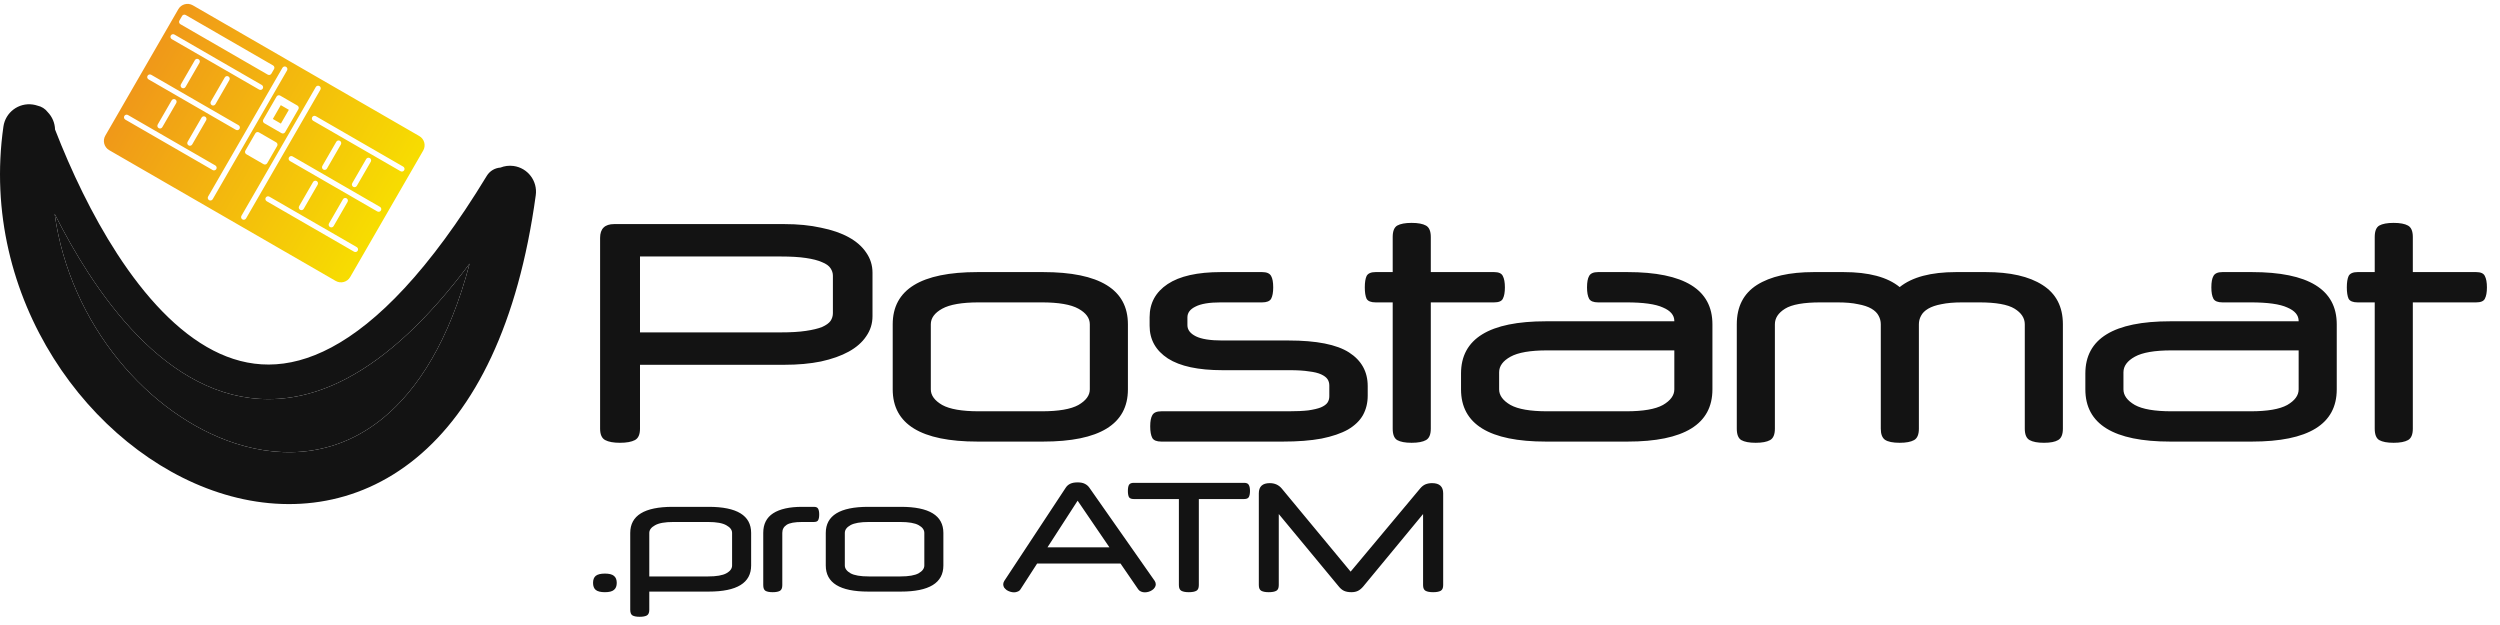 <svg width="200" height="50" viewBox="0 0 200 50" fill="none" xmlns="http://www.w3.org/2000/svg">
<path d="M48.008 19.031C48.008 18.295 48.384 17.927 49.136 17.927H62.744C63.832 17.927 64.808 18.023 65.672 18.215C66.552 18.391 67.296 18.647 67.904 18.983C68.512 19.319 68.976 19.727 69.296 20.207C69.632 20.687 69.8 21.223 69.8 21.815V25.295C69.8 25.887 69.632 26.423 69.296 26.903C68.976 27.383 68.512 27.791 67.904 28.127C67.296 28.463 66.552 28.727 65.672 28.919C64.808 29.095 63.832 29.183 62.744 29.183H51.2V34.295C51.2 34.759 51.064 35.063 50.792 35.207C50.52 35.351 50.12 35.423 49.592 35.423C49.08 35.423 48.688 35.351 48.416 35.207C48.144 35.063 48.008 34.759 48.008 34.295V19.031ZM51.2 20.519V26.591H62.456C63.272 26.591 63.944 26.551 64.472 26.471C65.016 26.391 65.448 26.287 65.768 26.159C66.088 26.015 66.312 25.855 66.44 25.679C66.568 25.487 66.632 25.279 66.632 25.055V22.055C66.632 21.847 66.568 21.647 66.44 21.455C66.312 21.263 66.088 21.103 65.768 20.975C65.448 20.831 65.016 20.719 64.472 20.639C63.944 20.559 63.272 20.519 62.456 20.519H51.2ZM71.417 25.943C71.417 23.159 73.681 21.767 78.209 21.767H83.441C87.969 21.767 90.233 23.159 90.233 25.943V31.151C90.233 33.935 87.969 35.327 83.441 35.327H78.209C73.681 35.327 71.417 33.935 71.417 31.151V25.943ZM87.185 25.943C87.185 25.447 86.881 25.031 86.273 24.695C85.665 24.359 84.689 24.191 83.345 24.191H78.305C76.961 24.191 75.985 24.359 75.377 24.695C74.769 25.031 74.465 25.447 74.465 25.943V31.151C74.465 31.631 74.769 32.047 75.377 32.399C75.985 32.735 76.961 32.903 78.305 32.903H83.345C84.689 32.903 85.665 32.735 86.273 32.399C86.881 32.047 87.185 31.631 87.185 31.151V25.943ZM91.969 25.367C91.969 24.247 92.449 23.367 93.409 22.727C94.369 22.087 95.793 21.767 97.681 21.767H100.969C101.337 21.767 101.577 21.871 101.689 22.079C101.801 22.271 101.857 22.575 101.857 22.991C101.857 23.391 101.801 23.695 101.689 23.903C101.577 24.095 101.337 24.191 100.969 24.191H97.657C96.745 24.191 96.073 24.303 95.641 24.527C95.209 24.735 94.993 25.023 94.993 25.391V26.015C94.993 26.383 95.217 26.679 95.665 26.903C96.113 27.127 96.817 27.239 97.777 27.239H103.081C105.321 27.239 106.937 27.559 107.929 28.199C108.921 28.839 109.417 29.735 109.417 30.887V31.655C109.417 32.231 109.289 32.751 109.033 33.215C108.777 33.663 108.377 34.047 107.833 34.367C107.289 34.671 106.585 34.911 105.721 35.087C104.857 35.247 103.825 35.327 102.625 35.327H92.905C92.537 35.327 92.297 35.231 92.185 35.039C92.073 34.831 92.017 34.519 92.017 34.103C92.017 33.703 92.073 33.407 92.185 33.215C92.297 33.007 92.537 32.903 92.905 32.903H103.081C103.721 32.903 104.249 32.879 104.665 32.831C105.097 32.767 105.433 32.687 105.673 32.591C105.929 32.479 106.105 32.351 106.201 32.207C106.297 32.063 106.345 31.895 106.345 31.703V30.839C106.345 30.647 106.297 30.479 106.201 30.335C106.105 30.191 105.937 30.063 105.697 29.951C105.457 29.839 105.129 29.759 104.713 29.711C104.313 29.647 103.801 29.615 103.177 29.615H97.801C95.865 29.615 94.409 29.303 93.433 28.679C92.457 28.039 91.969 27.167 91.969 26.063V25.367ZM111.416 21.767V18.959C111.416 18.495 111.536 18.191 111.776 18.047C112.032 17.903 112.416 17.831 112.928 17.831C113.44 17.831 113.824 17.903 114.08 18.047C114.336 18.191 114.464 18.495 114.464 18.959V21.767H119.528C119.896 21.767 120.128 21.871 120.224 22.079C120.336 22.287 120.392 22.591 120.392 22.991C120.392 23.391 120.336 23.695 120.224 23.903C120.128 24.095 119.896 24.191 119.528 24.191H114.464V34.295C114.464 34.759 114.336 35.063 114.08 35.207C113.824 35.351 113.44 35.423 112.928 35.423C112.416 35.423 112.032 35.351 111.776 35.207C111.536 35.063 111.416 34.759 111.416 34.295V24.191H110.048C109.68 24.191 109.44 24.095 109.328 23.903C109.232 23.695 109.184 23.391 109.184 22.991C109.184 22.591 109.232 22.287 109.328 22.079C109.44 21.871 109.68 21.767 110.048 21.767H111.416ZM123.674 35.327C119.146 35.327 116.882 33.935 116.882 31.151V29.879C116.882 27.095 119.146 25.703 123.674 25.703H133.946V25.679C133.946 25.215 133.642 24.855 133.034 24.599C132.442 24.327 131.466 24.191 130.106 24.191H127.85C127.482 24.191 127.242 24.095 127.13 23.903C127.018 23.695 126.962 23.391 126.962 22.991C126.962 22.575 127.018 22.271 127.13 22.079C127.242 21.871 127.482 21.767 127.85 21.767H130.202C134.73 21.767 136.994 23.159 136.994 25.943V31.151C136.994 33.935 134.73 35.327 130.202 35.327H123.674ZM130.106 32.903C131.45 32.903 132.426 32.735 133.034 32.399C133.642 32.047 133.946 31.631 133.946 31.151V28.031H123.77C122.426 28.031 121.45 28.199 120.842 28.535C120.234 28.871 119.93 29.287 119.93 29.783V31.151C119.93 31.631 120.234 32.047 120.842 32.399C121.45 32.735 122.426 32.903 123.77 32.903H130.106ZM163.519 35.423C163.007 35.423 162.623 35.351 162.367 35.207C162.111 35.063 161.983 34.759 161.983 34.295V25.943C161.983 25.447 161.711 25.031 161.167 24.695C160.623 24.359 159.679 24.191 158.335 24.191H156.991C156.319 24.191 155.759 24.239 155.311 24.335C154.879 24.415 154.527 24.535 154.255 24.695C153.983 24.855 153.791 25.047 153.679 25.271C153.567 25.479 153.511 25.703 153.511 25.943V34.295C153.511 34.759 153.383 35.063 153.127 35.207C152.871 35.351 152.487 35.423 151.975 35.423C151.431 35.423 151.039 35.343 150.799 35.183C150.575 35.023 150.463 34.727 150.463 34.295V25.943C150.463 25.703 150.407 25.479 150.295 25.271C150.183 25.047 149.991 24.855 149.719 24.695C149.447 24.535 149.087 24.415 148.639 24.335C148.207 24.239 147.655 24.191 146.983 24.191H145.639C144.295 24.191 143.351 24.359 142.807 24.695C142.263 25.031 141.991 25.447 141.991 25.943V34.295C141.991 34.759 141.863 35.063 141.607 35.207C141.351 35.351 140.967 35.423 140.455 35.423C139.943 35.423 139.559 35.351 139.303 35.207C139.063 35.063 138.943 34.759 138.943 34.295V25.943C138.943 24.535 139.479 23.487 140.551 22.799C141.639 22.111 143.159 21.767 145.111 21.767H147.487C149.503 21.767 150.999 22.167 151.975 22.967C152.967 22.167 154.471 21.767 156.487 21.767H158.863C160.815 21.767 162.327 22.111 163.399 22.799C164.487 23.487 165.031 24.535 165.031 25.943V34.295C165.031 34.759 164.903 35.063 164.647 35.207C164.407 35.351 164.031 35.423 163.519 35.423ZM173.62 35.327C169.092 35.327 166.828 33.935 166.828 31.151V29.879C166.828 27.095 169.092 25.703 173.62 25.703H183.892V25.679C183.892 25.215 183.588 24.855 182.98 24.599C182.388 24.327 181.412 24.191 180.052 24.191H177.796C177.428 24.191 177.188 24.095 177.076 23.903C176.964 23.695 176.908 23.391 176.908 22.991C176.908 22.575 176.964 22.271 177.076 22.079C177.188 21.871 177.428 21.767 177.796 21.767H180.148C184.676 21.767 186.94 23.159 186.94 25.943V31.151C186.94 33.935 184.676 35.327 180.148 35.327H173.62ZM180.052 32.903C181.396 32.903 182.372 32.735 182.98 32.399C183.588 32.047 183.892 31.631 183.892 31.151V28.031H173.716C172.372 28.031 171.396 28.199 170.788 28.535C170.18 28.871 169.876 29.287 169.876 29.783V31.151C169.876 31.631 170.18 32.047 170.788 32.399C171.396 32.735 172.372 32.903 173.716 32.903H180.052ZM189.978 21.767V18.959C189.978 18.495 190.098 18.191 190.338 18.047C190.594 17.903 190.978 17.831 191.49 17.831C192.002 17.831 192.386 17.903 192.642 18.047C192.898 18.191 193.026 18.495 193.026 18.959V21.767H198.09C198.458 21.767 198.69 21.871 198.786 22.079C198.898 22.287 198.954 22.591 198.954 22.991C198.954 23.391 198.898 23.695 198.786 23.903C198.69 24.095 198.458 24.191 198.09 24.191H193.026V34.295C193.026 34.759 192.898 35.063 192.642 35.207C192.386 35.351 192.002 35.423 191.49 35.423C190.978 35.423 190.594 35.351 190.338 35.207C190.098 35.063 189.978 34.759 189.978 34.295V24.191H188.61C188.242 24.191 188.002 24.095 187.89 23.903C187.794 23.695 187.746 23.391 187.746 22.991C187.746 22.591 187.794 22.287 187.89 22.079C188.002 21.871 188.242 21.767 188.61 21.767H189.978Z" fill="#131313"/>
<path d="M47.444 46.631C47.444 46.375 47.516 46.187 47.66 46.067C47.812 45.947 48.056 45.887 48.392 45.887C48.728 45.887 48.968 45.947 49.112 46.067C49.264 46.187 49.34 46.375 49.34 46.631C49.34 46.887 49.264 47.075 49.112 47.195C48.968 47.315 48.728 47.375 48.392 47.375C48.056 47.375 47.812 47.315 47.66 47.195C47.516 47.075 47.444 46.887 47.444 46.631ZM51.943 48.779C51.943 49.011 51.879 49.163 51.751 49.235C51.623 49.307 51.431 49.343 51.175 49.343C50.919 49.343 50.727 49.307 50.599 49.235C50.479 49.163 50.419 49.011 50.419 48.779V42.635C50.419 41.243 51.551 40.547 53.815 40.547H56.695C58.959 40.547 60.091 41.243 60.091 42.635V45.239C60.091 46.631 58.959 47.327 56.695 47.327H51.943V48.779ZM56.647 46.115C57.319 46.115 57.807 46.031 58.111 45.863C58.415 45.695 58.567 45.487 58.567 45.239V42.635C58.567 42.395 58.415 42.191 58.111 42.023C57.807 41.847 57.319 41.759 56.647 41.759H53.863C53.191 41.759 52.703 41.847 52.399 42.023C52.095 42.191 51.943 42.395 51.943 42.635V46.115H56.647ZM65.104 40.547C65.288 40.547 65.404 40.599 65.452 40.703C65.508 40.807 65.536 40.959 65.536 41.159C65.536 41.359 65.508 41.511 65.452 41.615C65.404 41.711 65.288 41.759 65.104 41.759H64.168C63.576 41.759 63.164 41.835 62.932 41.987C62.7 42.139 62.584 42.351 62.584 42.623V46.811C62.584 47.043 62.52 47.195 62.392 47.267C62.264 47.339 62.072 47.375 61.816 47.375C61.56 47.375 61.368 47.339 61.24 47.267C61.12 47.195 61.06 47.043 61.06 46.811V42.623C61.06 41.927 61.324 41.407 61.852 41.063C62.388 40.719 63.16 40.547 64.168 40.547H65.104ZM66.062 42.635C66.062 41.243 67.194 40.547 69.458 40.547H72.074C74.338 40.547 75.47 41.243 75.47 42.635V45.239C75.47 46.631 74.338 47.327 72.074 47.327H69.458C67.194 47.327 66.062 46.631 66.062 45.239V42.635ZM73.946 42.635C73.946 42.387 73.794 42.179 73.49 42.011C73.186 41.843 72.698 41.759 72.026 41.759H69.506C68.834 41.759 68.346 41.843 68.042 42.011C67.738 42.179 67.586 42.387 67.586 42.635V45.239C67.586 45.479 67.738 45.687 68.042 45.863C68.346 46.031 68.834 46.115 69.506 46.115H72.026C72.698 46.115 73.186 46.031 73.49 45.863C73.794 45.687 73.946 45.479 73.946 45.239V42.635ZM86.21 38.591C86.442 38.591 86.63 38.627 86.774 38.699C86.926 38.771 87.05 38.875 87.146 39.011L92.378 46.475C92.434 46.563 92.462 46.655 92.462 46.751C92.462 46.839 92.434 46.923 92.378 47.003C92.33 47.083 92.262 47.151 92.174 47.207C92.094 47.263 92.002 47.307 91.898 47.339C91.794 47.371 91.69 47.387 91.586 47.387C91.474 47.387 91.374 47.367 91.286 47.327C91.198 47.295 91.122 47.235 91.058 47.147L89.642 45.083H82.97L81.638 47.147C81.582 47.235 81.506 47.295 81.41 47.327C81.322 47.367 81.226 47.387 81.122 47.387C81.026 47.387 80.926 47.371 80.822 47.339C80.718 47.307 80.622 47.263 80.534 47.207C80.454 47.143 80.386 47.075 80.33 47.003C80.282 46.923 80.258 46.835 80.258 46.739C80.258 46.659 80.286 46.571 80.342 46.475L85.262 39.011C85.35 38.875 85.47 38.771 85.622 38.699C85.774 38.627 85.97 38.591 86.21 38.591ZM83.798 43.787H88.754L86.21 40.055L83.798 43.787ZM95.907 39.923V46.811C95.907 47.043 95.839 47.195 95.703 47.267C95.567 47.339 95.367 47.375 95.103 47.375C94.847 47.375 94.651 47.339 94.515 47.267C94.379 47.195 94.311 47.043 94.311 46.811V39.923H90.699C90.507 39.923 90.379 39.871 90.315 39.767C90.259 39.655 90.231 39.491 90.231 39.275C90.231 39.059 90.259 38.899 90.315 38.795C90.379 38.683 90.507 38.627 90.699 38.627H99.531C99.723 38.627 99.847 38.683 99.903 38.795C99.967 38.899 99.999 39.059 99.999 39.275C99.999 39.491 99.967 39.655 99.903 39.767C99.847 39.871 99.723 39.923 99.531 39.923H95.907ZM113.618 39.071C113.746 38.919 113.886 38.811 114.038 38.747C114.198 38.683 114.374 38.651 114.566 38.651C115.158 38.651 115.454 38.923 115.454 39.467V46.811C115.454 47.043 115.386 47.195 115.25 47.267C115.114 47.339 114.914 47.375 114.65 47.375C114.386 47.375 114.186 47.339 114.05 47.267C113.914 47.195 113.846 47.043 113.846 46.811V41.123L109.058 46.919C108.922 47.079 108.782 47.195 108.638 47.267C108.494 47.339 108.318 47.375 108.11 47.375C107.878 47.375 107.682 47.339 107.522 47.267C107.37 47.195 107.23 47.079 107.102 46.919L102.302 41.123V46.811C102.302 47.043 102.234 47.195 102.098 47.267C101.962 47.339 101.762 47.375 101.498 47.375C101.242 47.375 101.046 47.339 100.91 47.267C100.774 47.195 100.706 47.043 100.706 46.811V39.467C100.706 38.923 100.998 38.651 101.582 38.651C101.974 38.651 102.29 38.791 102.53 39.071L108.05 45.731L113.618 39.071Z" fill="#131313"/>
<path fill-rule="evenodd" clip-rule="evenodd" d="M40.034 13.407C39.6 13.436 39.186 13.669 38.942 14.069C34.333 21.655 30.158 25.851 26.514 27.792C22.961 29.685 19.853 29.473 17.075 28.046C14.21 26.573 11.613 23.756 9.369 20.297C7.352 17.186 5.683 13.654 4.403 10.359C4.389 9.828 4.172 9.336 3.818 8.971C3.615 8.702 3.322 8.52 2.999 8.452C2.879 8.411 2.752 8.38 2.622 8.362C1.487 8.2 0.436 8.988 0.274 10.123C-1.686 23.85 7.177 36.041 17.508 39.407C22.774 41.124 28.515 40.564 33.287 36.648C37.991 32.789 41.452 25.917 42.861 15.616C43.016 14.48 42.221 13.434 41.085 13.278C40.716 13.228 40.357 13.278 40.034 13.407ZM37.57 21.088C35.952 27.24 33.428 31.163 30.654 33.439C27.131 36.33 22.915 36.804 18.794 35.461C11.933 33.225 5.607 26.008 4.37 17.107C5.179 18.712 6.072 20.299 7.048 21.802C9.408 25.442 12.328 28.717 15.81 30.507C19.379 32.342 23.447 32.562 27.816 30.234C30.95 28.564 34.2 25.605 37.57 21.088Z" fill="#131313"/>
<path d="M30.654 33.439C33.428 31.163 35.952 27.24 37.57 21.088C34.2 25.605 30.95 28.564 27.816 30.234C23.447 32.562 19.379 32.342 15.81 30.507C12.328 28.717 9.408 25.442 7.048 21.802C6.072 20.299 5.179 18.712 4.37 17.107C5.607 26.008 11.933 33.225 18.794 35.461C22.915 36.804 27.131 36.33 30.654 33.439Z" fill="#131313"/>
<path fill-rule="evenodd" clip-rule="evenodd" d="M15.426 0.425C15.02 0.19 14.5 0.329 14.266 0.736L8.425 10.852C8.19 11.259 8.329 11.778 8.736 12.013L26.854 22.474C27.26 22.708 27.78 22.569 28.014 22.163L33.855 12.046C34.09 11.639 33.951 11.12 33.544 10.885L15.426 0.425ZM21.827 9.516L22.464 8.412L23.108 8.784L22.471 9.888L21.827 9.516ZM22.125 7.726C22.183 7.624 22.313 7.589 22.415 7.648L23.794 8.445C23.896 8.503 23.931 8.633 23.872 8.735L22.81 10.574C22.752 10.676 22.622 10.71 22.52 10.652L21.141 9.855C21.039 9.797 21.004 9.667 21.063 9.565L22.125 7.726ZM20.426 10.669C20.484 10.567 20.614 10.533 20.716 10.591L22.095 11.388C22.197 11.446 22.232 11.576 22.173 11.678L21.377 13.057C21.318 13.159 21.188 13.194 21.086 13.135L19.707 12.338C19.605 12.28 19.57 12.15 19.629 12.048L20.426 10.669ZM13.954 2.763C13.852 2.704 13.722 2.739 13.664 2.841C13.605 2.942 13.64 3.072 13.741 3.131L20.731 7.166C20.833 7.225 20.962 7.19 21.021 7.089C21.08 6.987 21.045 6.857 20.943 6.798L13.954 2.763ZM24.976 9.372C25.035 9.27 25.164 9.235 25.266 9.294L32.256 13.33C32.357 13.388 32.392 13.518 32.334 13.62C32.275 13.721 32.145 13.756 32.043 13.697L25.054 9.662C24.952 9.603 24.917 9.473 24.976 9.372ZM12.095 5.982C11.994 5.923 11.864 5.958 11.805 6.06C11.746 6.161 11.781 6.291 11.883 6.35L18.872 10.385C18.974 10.444 19.104 10.409 19.163 10.308C19.221 10.206 19.186 10.076 19.085 10.017L12.095 5.982ZM23.117 12.591C23.176 12.489 23.306 12.454 23.408 12.513L30.397 16.549C30.499 16.607 30.534 16.737 30.475 16.839C30.416 16.94 30.287 16.975 30.185 16.916L23.195 12.881C23.094 12.822 23.059 12.692 23.117 12.591ZM10.237 9.201C10.135 9.142 10.005 9.177 9.947 9.279C9.888 9.38 9.923 9.51 10.024 9.569L17.014 13.604C17.116 13.663 17.245 13.628 17.304 13.527C17.363 13.425 17.328 13.295 17.226 13.236L10.237 9.201ZM21.259 15.81C21.318 15.708 21.448 15.673 21.549 15.732L28.539 19.768C28.64 19.826 28.675 19.956 28.617 20.058C28.558 20.159 28.428 20.194 28.326 20.136L21.337 16.1C21.235 16.041 21.2 15.911 21.259 15.81ZM15.881 4.734C15.78 4.676 15.65 4.71 15.591 4.812L14.476 6.743C14.417 6.845 14.452 6.975 14.554 7.033C14.655 7.092 14.785 7.057 14.844 6.956L15.959 5.024C16.018 4.923 15.983 4.793 15.881 4.734ZM26.903 11.343C26.962 11.242 27.092 11.207 27.194 11.265C27.295 11.324 27.33 11.454 27.271 11.556L26.156 13.487C26.098 13.588 25.968 13.623 25.866 13.565C25.765 13.506 25.73 13.376 25.788 13.274L26.903 11.343ZM14.023 7.953C13.921 7.895 13.791 7.929 13.733 8.031L12.617 9.962C12.559 10.064 12.594 10.194 12.695 10.252C12.797 10.311 12.927 10.276 12.985 10.175L14.101 8.243C14.159 8.142 14.124 8.012 14.023 7.953ZM25.045 14.562C25.104 14.46 25.233 14.426 25.335 14.484C25.437 14.543 25.471 14.673 25.413 14.774L24.298 16.706C24.239 16.808 24.109 16.842 24.008 16.784C23.906 16.725 23.871 16.595 23.93 16.494L25.045 14.562ZM18.272 6.115C18.171 6.056 18.041 6.091 17.982 6.193L16.867 8.124C16.809 8.225 16.843 8.355 16.945 8.414C17.047 8.473 17.177 8.438 17.235 8.336L18.35 6.405C18.409 6.303 18.374 6.173 18.272 6.115ZM29.295 12.724C29.353 12.622 29.483 12.587 29.585 12.646C29.686 12.705 29.721 12.835 29.663 12.936L28.547 14.867C28.489 14.969 28.359 15.004 28.257 14.945C28.156 14.887 28.121 14.757 28.18 14.655L29.295 12.724ZM16.414 9.334C16.312 9.275 16.183 9.31 16.124 9.411L15.009 11.343C14.95 11.444 14.985 11.574 15.086 11.633C15.188 11.692 15.318 11.657 15.377 11.555L16.492 9.624C16.55 9.522 16.516 9.392 16.414 9.334ZM27.436 15.943C27.495 15.841 27.625 15.806 27.726 15.865C27.828 15.924 27.863 16.053 27.804 16.155L26.689 18.087C26.63 18.188 26.5 18.223 26.399 18.164C26.297 18.106 26.262 17.976 26.321 17.874L27.436 15.943ZM22.886 5.345C22.785 5.286 22.655 5.321 22.596 5.423L16.649 15.723C16.59 15.825 16.625 15.955 16.727 16.014C16.828 16.072 16.958 16.037 17.017 15.936L22.964 5.635C23.023 5.534 22.988 5.404 22.886 5.345ZM25.263 6.963C25.322 6.861 25.452 6.826 25.553 6.885C25.655 6.944 25.69 7.073 25.631 7.175L19.684 17.476C19.625 17.577 19.495 17.612 19.394 17.553C19.292 17.495 19.258 17.365 19.316 17.263L25.263 6.963ZM14.856 1.199C14.755 1.141 14.625 1.176 14.566 1.277L14.354 1.645C14.295 1.747 14.33 1.877 14.431 1.935L21.421 5.971C21.523 6.029 21.653 5.995 21.711 5.893L21.924 5.525C21.983 5.424 21.948 5.294 21.846 5.235L14.856 1.199Z" fill="url(#paint0_linear)"/>
<defs>
<linearGradient id="paint0_linear" x1="11.345" y1="5.794" x2="30.935" y2="17.104" gradientUnits="userSpaceOnUse">
<stop stop-color="#F09819"/>
<stop offset="1" stop-color="#F7DD01"/>
</linearGradient>
</defs>
</svg>
